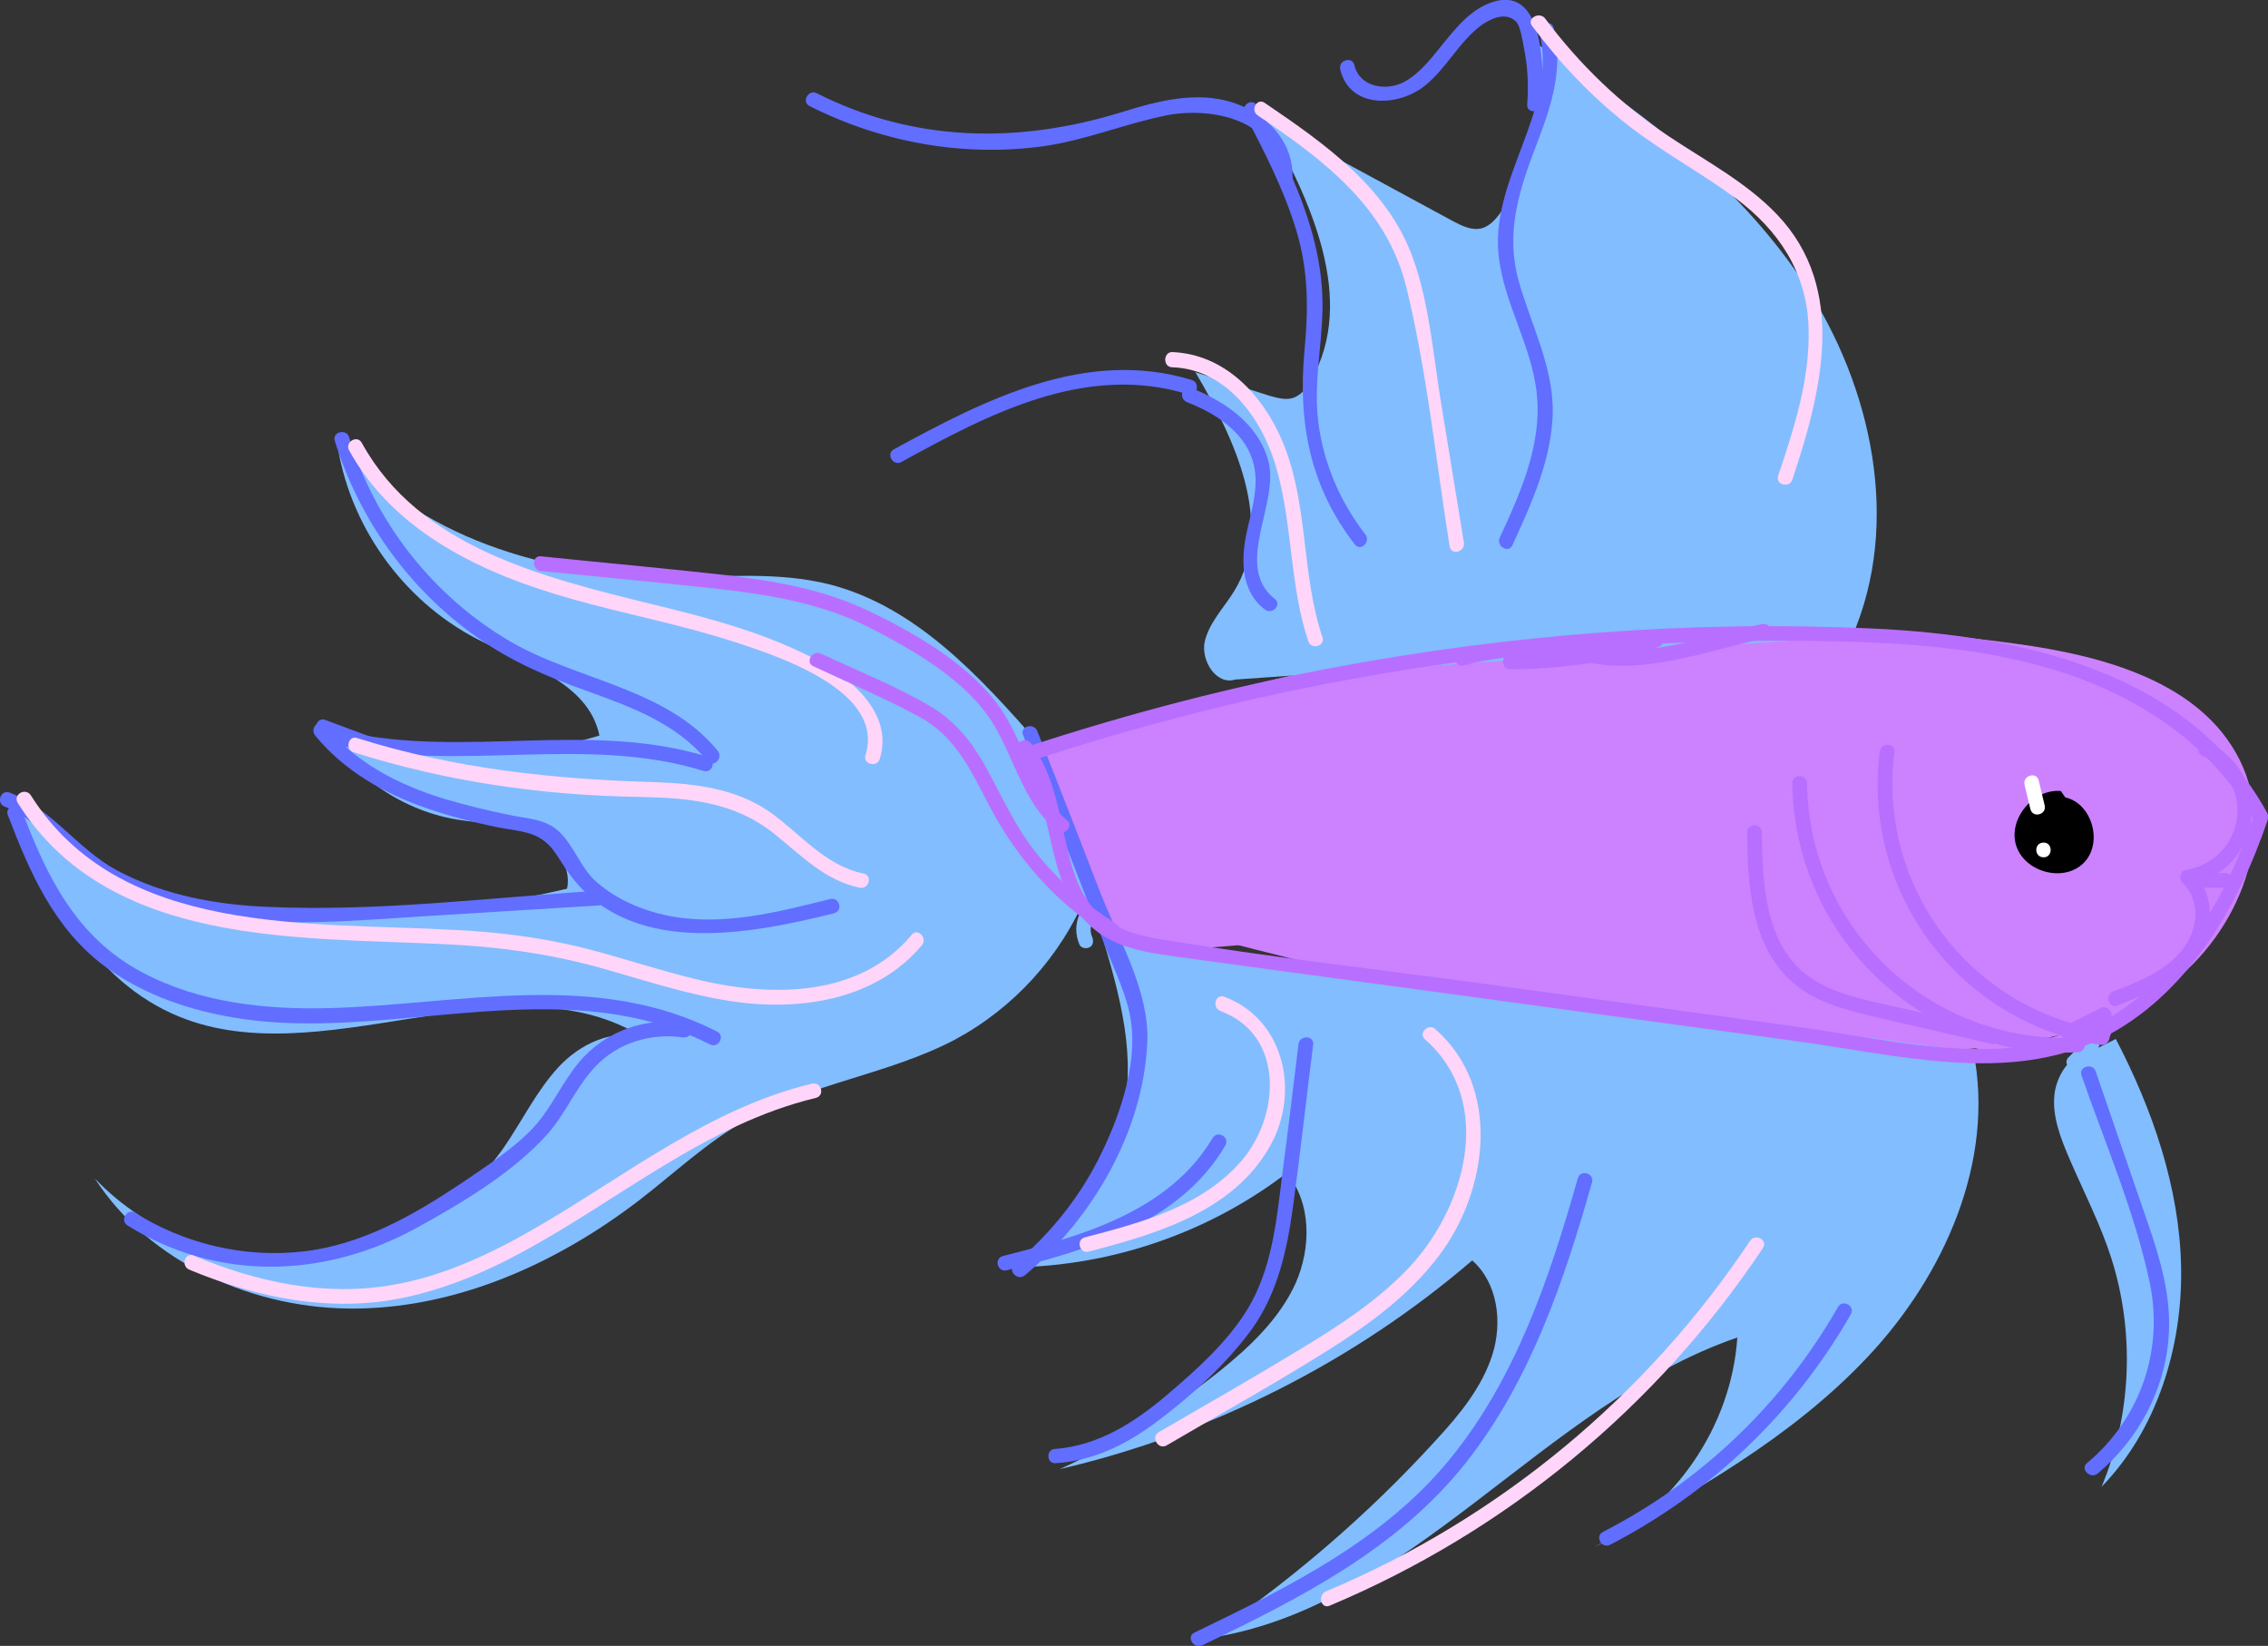 <?xml version="1.0" encoding="utf-8"?>
<!-- Generator: Adobe Illustrator 23.0.3, SVG Export Plug-In . SVG Version: 6.00 Build 0)  -->
<svg version="1.1" id="Layer_1" xmlns="http://www.w3.org/2000/svg" xmlns:xlink="http://www.w3.org/1999/xlink" x="0px" y="0px"
	 viewBox="0 0 462 335.2" style="enable-background:new 0 0 462 335.2;" xml:space="preserve">
<rect x="0" y="0" width="462" height="335.2" fill="#333333" stroke="none"/>
<style type="text/css">
	.st0{fill:#CC82FF;}
	.st1{fill:#82BDFF;}
	.st2{fill:#616EFF;}
	.st3{fill:#FFD6F9;}
	.st4{fill:#B86FFF;}
	.st5{fill:#FFFFFF;}
</style>
<g>
	<g>
		<path class="st0" d="M198,157.9c66.9-27.1,141-36.5,212.6-26.8c17.7,2.4,37.6,7.7,45.6,23.6c8.1,16.2-1,36.9-16,47.1
			s-34,12.2-52.1,12.3c-51.2,0.2-101.4-12.7-151-25.5c-8.3-2.1-16.8-4.4-23.7-9.4s-12-13.6-10.3-22"/>
	</g>
	<g>
		<path class="st1" d="M377.3,129.6c10-23.1,4.1-50.8-9.8-71.9c-13.9-21-34.7-36.4-56.1-49.8c7.1,10.2,1.7,24.3-5.2,34.6
			c-1.1,1.7-2.5,3.5-4.4,4c-2,0.5-4-0.5-5.9-1.5c-12.7-6.9-25.5-13.8-38.2-20.7c9.3,16.4,18.7,36.7,9.4,53.1
			c-0.9,1.6-2.1,3.2-3.9,3.7c-1.5,0.4-3.1-0.1-4.6-0.5c-5-1.6-10.1-3.2-15.1-4.8c8.1,13.7,16.2,31,7.9,44.6c-2.1,3.4-5.1,6.4-6,10.3
			c-0.8,3.9,2.4,8.9,6.2,7.7"/>
	</g>
	<g>
		<path class="st1" d="M211.7,151.6c-12-13.7-25.1-28.1-42.8-32.6c-10.4-2.6-21.2-1.5-31.9-1.5c-25.4-0.1-52.3-8.1-68.4-27.8
			c2.3,17,13.3,32.5,28.5,40.4c9.8,5.1,22.8,8.9,25,19.7c-18.6,5.7-39.2,4.6-57.1-3.1c5.6,10.5,16.2,18.2,28,20.2
			c4.9,0.8,10.1,0.8,14.8,2.6c4.7,1.9,8.8,6.6,7.7,11.5c-23.5,5.5-47.8,7.4-71.9,5.6c-4.9-0.4-9.9-0.9-14.3-3.1
			c-10.8-5.3-16.5-19.3-28.3-21.4c7.6,17.5,16.6,36.4,34,44.3c29.8,13.6,68.5-12.6,96.2,5c-6.2-2.1-13.1,1.2-17.5,6
			s-7.3,10.8-11,16.2c-9.1,13.1-24.3,21.7-40.2,22.9c-15.9,1.2-32.2-5-43.2-16.5c11.3,17.4,32.7,26.8,53.5,26.5
			c20.8-0.3,40.7-9.3,57.2-21.9c7.3-5.6,14.1-12.1,22.2-16.6c13.2-7.4,28.8-9.2,42.2-16.2c12-6.4,21.7-17,26.9-29.6"/>
	</g>
	<g>
		<path class="st1" d="M402,214.2c4.4,22.3-5.9,45.5-21.5,62.1s-35.8,27.8-55.8,38.8c16.4-7.7,28-24.6,29.2-42.7
			c-39.6,13.6-66.8,55.5-108.3,61.3c17.2-11.6,33.1-25.2,47.1-40.6c4.7-5.1,9.2-10.6,11.3-17.2s1.1-14.6-4.1-19.2
			c-24,20.6-53.1,35.3-84,42.5c11.6-5.3,22.6-12,32.6-20c6.2-5,12.1-10.6,15.4-17.8c3.2-7.2,3.3-16.4-1.8-22.5
			c-15.8,12.1-35.5,18.9-55.4,19.2c9-8.7,18.4-17.9,21.7-30c3.4-12.4-0.3-25.5-4-37.8"/>
	</g>
	<g>
		<g>
			<path class="st1" d="M222.5,190.9c-0.5-1.1-0.4-2.4,0.1-3.4c0.9-1.7-1.7-3.2-2.6-1.5c-1,2.1-1,4.3-0.1,6.4
				c0.3,0.7,1.4,0.9,2.1,0.5C222.7,192.5,222.8,191.6,222.5,190.9L222.5,190.9z"/>
		</g>
	</g>
	<g>
		<path class="st1" d="M431,211.6c7.5,14.4,13,30.3,13.3,46.5s-4.9,33.1-16.2,44.7c6.1-14.6,6.8-31.4,2-46.5
			c-2.2-6.9-5.6-13.5-8.5-20.2c-1.8-4.2-3.6-8.7-3.1-13.2c0.5-4.5,4-9.1,8.5-9.3"/>
	</g>
	<g>
		<g>
			<path class="st1" d="M423.5,217.4c1.2-1.2,2.5-2.5,3.7-3.7c1.4-1.4-0.8-3.5-2.1-2.1c-1.2,1.2-2.5,2.5-3.7,3.7
				C420,216.6,422.1,218.7,423.5,217.4L423.5,217.4z"/>
		</g>
	</g>
	<g>
		<g>
			<path class="st1" d="M424.9,211.6c1.9,0,1.9-3,0-3C423,208.6,423,211.6,424.9,211.6L424.9,211.6z"/>
		</g>
	</g>
	<g>
		<g>
			<path class="st0" d="M428.6,208.7c-3.4,0-6.3,1-9.4,2.2c-4.7,1.7-8.3,2.1-13.2,0.5c-8.4-2.8-16.7-6.1-25.1-9.2
				c-1.8-0.7-2.6,2.2-0.8,2.9c8.8,3.2,17.6,7.2,26.7,9.7c8.1,2.3,13.9-3,21.7-3.1C430.5,211.7,430.5,208.7,428.6,208.7L428.6,208.7z
				"/>
		</g>
	</g>
	<g>
		<g>
			<path class="st0" d="M421.2,211.4c3.1,0.1,6-1.5,7.7-4.1c1.1-1.6-1.5-3.1-2.6-1.5c-1.2,1.7-3.1,2.7-5.1,2.6
				C419.3,208.4,419.3,211.4,421.2,211.4L421.2,211.4z"/>
		</g>
	</g>
	<g>
		<g>
			<path class="st0" d="M257,189.7c-5.2-0.7-10.4-1.4-15.6-2c-4.8-0.6-11.6-0.6-14.3-5.5c-0.9-1.7-3.5-0.2-2.6,1.5
				c2.3,4.3,6.7,5.5,11.2,6.2c7,1.1,14.1,1.9,21.2,2.8C258.9,192.9,258.9,189.9,257,189.7L257,189.7z"/>
		</g>
	</g>
	<g>
		<g>
			<path class="st0" d="M223.3,173.5c-6.9,9.1,3.6,18.2,12.3,19.3c7,0.9,14.4-0.2,21.4-0.7c8.2-0.5,16.5-1,24.7-1.6
				c1.9-0.1,1.9-3.1,0-3c-11.4,0.7-22.8,1.5-34.2,2.2c-4.9,0.3-10.2,0.9-15-0.6c-5.7-1.8-10.9-8.4-6.6-14.1
				C227.1,173.5,224.4,172,223.3,173.5L223.3,173.5z"/>
		</g>
	</g>
	<g>
		<g>
			<path class="st2" d="M313.6,6.6c3.9,16.1-10.6,30.1-8.2,46.4c1.2,8.6,5.8,16.3,7.3,24.8c2.1,11.2-2.6,21.8-7.2,31.7
				c-0.8,1.7,1.8,3.3,2.6,1.5c3.9-8.5,7.9-17.3,8.2-26.7c0.2-9.7-4.5-18.2-7-27.3c-2.7-10.1,0.3-18.7,3.9-28.1
				c2.9-7.6,5.3-15.1,3.3-23.2C316.1,3.9,313.2,4.7,313.6,6.6L313.6,6.6z"/>
		</g>
	</g>
	<g>
		<g>
			<path class="st2" d="M253.5,23.1c4.1,7.9,8.2,15.8,10.7,24.3c2.4,8.2,2.3,16,1.5,24.3c-1.3,14.5,1.2,27.5,10.3,39.2
				c1.2,1.5,3.3-0.6,2.1-2.1c-5.2-6.7-8.6-14.7-9.6-23.2c-0.9-7.7,0.8-15.2,0.9-22.8c0.2-14.9-6.6-28.4-13.3-41.2
				C255.2,19.8,252.7,21.4,253.5,23.1L253.5,23.1z"/>
		</g>
	</g>
	<g>
		<g>
			<path class="st2" d="M241.8,81.9c4.6,1.8,9.2,4.5,11.9,8.7c3.4,5.4,1.9,10.9,0.5,16.7c-1.4,5.9-1.8,12.7,3.4,16.8
				c1.5,1.2,3.6-0.9,2.1-2.1c-8.5-6.7,0.9-19.3-1.3-28c-2-7.6-8.9-12.3-15.8-15C240.8,78.3,240,81.2,241.8,81.9L241.8,81.9z"/>
		</g>
	</g>
	<g>
		<g>
			<path class="st2" d="M68.2,89.8c5,16.1,15.2,30.3,29,40c6.9,4.9,14.4,8.1,22.3,10.9c9.1,3.3,18.3,6.6,24.6,14.3
				c1.2,1.5,3.3-0.6,2.1-2.1c-10.6-12.9-28.8-14.3-42.5-22.4c-15.6-9.2-27.3-24.2-32.6-41.5C70.5,87.2,67.6,88,68.2,89.8L68.2,89.8z
				"/>
		</g>
	</g>
	<g>
		<g>
			<path class="st2" d="M144.1,154.1c-24.1-7.4-49.5,0.4-73.8-5.1c-1.9-0.4-2.7,2.5-0.8,2.9c24.4,5.4,49.8-2.3,73.8,5.1
				C145.2,157.6,146,154.7,144.1,154.1L144.1,154.1z"/>
		</g>
	</g>
	<g>
		<g>
			<path class="st2" d="M65.4,149.5c5.7,2.1,11.5,4.3,17.2,6.4c1.8,0.7,2.6-2.2,0.8-2.9c-5.7-2.1-11.5-4.3-17.2-6.4
				C64.4,146,63.6,148.9,65.4,149.5L65.4,149.5z"/>
		</g>
	</g>
	<g>
		<g>
			<path class="st2" d="M64.2,149.8c5.9,7.2,14,11.8,22.7,14.8c4.6,1.6,9.3,2.8,14,3.8c2.4,0.5,5.1,0.7,7.4,1.5
				c3.9,1.3,5,4.3,7.2,7.4c12.3,17.8,36.7,13.1,54.4,8.7c1.9-0.5,1.1-3.4-0.8-2.9c-10.8,2.7-22.3,5.7-33.5,3.3
				c-5-1.1-9.9-3.2-13.9-6.6c-3.5-3-4.7-7.6-8-10.6c-2.6-2.4-6.5-2.5-9.8-3.2c-4.5-0.9-9-2-13.4-3.3c-9.4-2.9-18-7.3-24.3-15
				C65.1,146.2,63,148.3,64.2,149.8L64.2,149.8z"/>
		</g>
	</g>
	<g>
		<g>
			<path class="st2" d="M1,164.3c5.2,1.9,8.6,6.4,12.8,9.9c3.5,2.9,7.3,5.3,11.4,7.1c8.6,3.9,18,5.7,27.5,6.3
				c11.2,0.7,22.5-0.3,33.7-1c11.9-0.7,23.7-1.5,35.6-2.2c1.9-0.1,1.9-3.1,0-3c-22.3,1.4-45,4.3-67.3,3.3
				c-10.6-0.4-21.4-2.4-30.8-7.4c-8.1-4.3-13.4-12.7-22-15.9C0,160.8-0.8,163.7,1,164.3L1,164.3z"/>
		</g>
	</g>
	<g>
		<g>
			<path class="st2" d="M1.6,166c4.5,11.8,9.5,23.3,20,31c9.5,6.9,21.3,10.1,32.9,11.1c29.9,2.4,61.8-9.8,90.1,4.6
				c1.7,0.9,3.2-1.7,1.5-2.6c-24.7-12.6-52.2-5.6-78.5-4.8c-13.2,0.4-26.9-1-38.7-7.3c-13.3-7.1-19.3-19.3-24.4-32.8
				C3.8,163.4,0.9,164.2,1.6,166L1.6,166z"/>
		</g>
	</g>
	<g>
		<g>
			<path class="st2" d="M140,208.3c-8.3-1.2-16.6,1.5-22.1,8.1c-3.4,4.1-5.5,9.1-9.1,13.1c-4.2,4.5-9.6,7.9-14.7,11.4
				c-9.9,6.6-20.5,12.7-32.6,14c-11.9,1.3-23.9-1.6-34-7.9c-1.6-1-3.2,1.6-1.5,2.6c18.5,11.5,40.3,10.7,59,0.4
				c9.1-5,19.5-11.2,26.5-19c3.7-4.2,5.8-9.5,9.6-13.6c4.6-5,11.5-7.1,18.1-6.1C141.1,211.4,141.9,208.5,140,208.3L140,208.3z"/>
		</g>
	</g>
	<g>
		<g>
			<path class="st2" d="M427.3,300.1c9.9-8.3,15.6-21,14.4-34c-0.7-7.7-3.5-15-6-22.3c-2.9-8.5-5.9-17.1-8.8-25.6
				c-0.6-1.8-3.5-1-2.9,0.8c4.8,13.8,10.9,27.9,13.9,42.2c2.9,13.8-1.9,27.7-12.8,36.8C423.7,299.2,425.8,301.3,427.3,300.1
				L427.3,300.1z"/>
		</g>
	</g>
	<g>
		<g>
			<path class="st2" d="M328,314.6c20.5-10.6,37.5-26.8,49-46.9c1-1.7-1.6-3.2-2.6-1.5c-11.2,19.6-27.8,35.5-47.9,45.8
				C324.8,312.9,326.3,315.5,328,314.6L328,314.6z"/>
		</g>
	</g>
	<g>
		<g>
			<path class="st2" d="M244.9,335.1c19.7-9.5,39.8-19.6,53.7-37.2c13.1-16.6,20-37,25.7-57.1c0.5-1.9-2.4-2.7-2.9-0.8
				c-5.7,20.1-12.6,40.7-26,57.1c-13.6,16.7-33.1,26.2-52.1,35.4C241.6,333.3,243.1,335.9,244.9,335.1L244.9,335.1z"/>
		</g>
	</g>
	<g>
		<g>
			<path class="st2" d="M215,298c8-0.5,14.8-4,21.1-8.8c6.9-5.2,13.8-11.5,18.9-18.5c5.3-7.4,7.2-16.2,8.4-25c1.5-11,2.7-22,4.1-33
				c0.2-1.9-2.8-1.9-3,0c-1.1,9.1-2.2,18.2-3.4,27.3c-1.1,9-2.1,18.5-6.9,26.5c-4.1,6.8-10.5,12.5-16.5,17.6
				c-6.6,5.6-13.9,10.3-22.8,11C213.1,295.1,213.1,298.1,215,298L215,298z"/>
		</g>
	</g>
	<g>
		<g>
			<path class="st2" d="M208.8,259.7c13.7-11.5,24.1-29.2,24.9-47.4c0.5-10.2-5.7-20.8-9.4-30.1c-4.3-11.1-8.6-22.2-13-33.3
				c-0.7-1.8-3.6-1-2.9,0.8c3.7,9.6,7.5,19.2,11.2,28.8c1.9,4.8,3.7,9.6,5.6,14.4c1.9,4.9,4.5,10,5.2,15.2c1.3,9.3-2.6,20-6.7,28.1
				c-4.2,8.2-10,15.3-17.1,21.3C205.2,258.8,207.3,261,208.8,259.7L208.8,259.7z"/>
		</g>
	</g>
	<g>
		<g>
			<path class="st2" d="M205.1,258.7c16.7-4.2,35.2-9.6,44.5-25.4c1-1.7-1.6-3.2-2.6-1.5c-8.9,15-26.9,20-42.7,24
				C202.4,256.3,203.2,259.2,205.1,258.7L205.1,258.7z"/>
		</g>
	</g>
	<g>
		<g>
			<path class="st2" d="M263.3,36.2c0.2-6.7-4.3-12-10.3-14.6c-8-3.5-16.7-1.2-24.7,1.3c-20.9,6.4-42.1,6.1-61.9-3.9
				c-1.7-0.9-3.2,1.7-1.5,2.6c14.7,7.4,31.2,10.4,47.5,8.2c8.7-1.2,16.7-4.6,25.2-6.3c9-1.8,23,0.8,22.7,12.7
				C260.2,38.1,263.2,38.1,263.3,36.2L263.3,36.2z"/>
		</g>
	</g>
	<g>
		<g>
			<path class="st2" d="M314.1,21.2c0.4-6.3,0.7-23.9-9.7-20.9c-4.8,1.4-8,5.6-11,9.3c-2.1,2.6-4.4,5.5-7.4,7.1
				c-3.6,1.9-9,1.1-10.1-3.4c-0.4-1.9-3.3-1.1-2.9,0.8c1.9,8.1,11.8,7.7,17.2,3.4c4.5-3.6,7-9,11.6-12.4c1.9-1.3,5.1-2.9,7.2-0.5
				c0.7,0.9,1.2,3.9,1.4,5c0.8,3.9,1,7.7,0.7,11.6C310.9,23.2,313.9,23.1,314.1,21.2L314.1,21.2z"/>
		</g>
	</g>
	<g>
		<g>
			<path class="st2" d="M242.8,77.4c-21.5-6.6-42.2,4-60.7,14.1c-1.7,0.9-0.2,3.5,1.5,2.6c17.8-9.8,37.6-20.2,58.4-13.8
				C243.8,80.9,244.6,78,242.8,77.4L242.8,77.4z"/>
		</g>
	</g>
	<g>
		<g>
			<path class="st3" d="M71.1,91.7c9.3,16.9,27.6,25.3,45.4,30.3c11,3.1,22.2,5.2,33,8.7c8.9,2.9,30.9,10,26.8,23.1
				c-0.6,1.8,2.3,2.6,2.9,0.8c2.8-9-5.3-16.1-12.5-20c-10.6-5.7-22.5-8.8-34.1-11.6c-21.9-5.4-47.2-11.5-58.9-32.8
				C72.8,88.5,70.2,90,71.1,91.7L71.1,91.7z"/>
		</g>
	</g>
	<g>
		<g>
			<path class="st3" d="M72,153.2c19,6,38.4,8.8,58.3,9.1c10,0.2,19.3,1,27.4,7.5c5.5,4.4,10.3,9.5,17.4,11c1.9,0.4,2.7-2.5,0.8-2.9
				c-7.9-1.6-12.9-8.2-19.2-12.6c-6.8-4.7-15-5.7-23.1-6c-20.9-0.6-40.9-2.7-60.9-9C71,149.7,70.2,152.6,72,153.2L72,153.2z"/>
		</g>
	</g>
	<g>
		<g>
			<path class="st3" d="M3.6,163.5c18.5,29.4,57,27.3,87.2,28.8c10.6,0.5,20.9,1.9,31.1,4.7c9,2.5,17.8,5.5,27,6.9
				c13.8,2.1,29.4-0.1,38.9-11.4c1.2-1.5-0.9-3.6-2.1-2.1c-10.6,12.7-28.4,12.7-43.2,9.2c-8.5-2-16.7-4.9-25.1-6.9
				c-8.1-1.9-16.3-2.9-24.6-3.3c-29.5-1.7-68.3,1.5-86.5-27.4C5.2,160.3,2.6,161.8,3.6,163.5L3.6,163.5z"/>
		</g>
	</g>
	<g>
		<g>
			<path class="st3" d="M38.6,258.6c12.3,5.1,25.5,8.1,38.8,6.5c10.1-1.3,19.7-5.1,28.6-9.9c20-10.7,37.7-26.2,60.2-31.6
				c1.9-0.5,1.1-3.3-0.8-2.9c-20.8,5-37.6,18.5-55.8,29.1c-9.3,5.4-19.1,10.1-29.7,11.9c-13.8,2.4-27.7-0.6-40.5-6
				C37.6,255,36.8,257.9,38.6,258.6L38.6,258.6z"/>
		</g>
	</g>
	<g>
		<g>
			<path class="st3" d="M312.1,5.3c5.6,7.5,12,14.3,19.4,20.1c7,5.5,14.9,9.7,22.1,15c8.7,6.5,14.4,15,14.8,26.1
				c0.4,10.4-2.9,20.7-6.2,30.4c-0.6,1.8,2.3,2.6,2.9,0.8c5.9-17.7,11.4-38.8-3.1-54c-6.3-6.6-14.5-10.9-22-15.9
				c-9.8-6.5-18.3-14.7-25.3-24.1C313.5,2.3,310.9,3.8,312.1,5.3L312.1,5.3z"/>
		</g>
	</g>
	<g>
		<g>
			<path class="st3" d="M256.2,23.5c13.3,9,26.3,18.6,30.3,35.1c4.2,17.2,6,35.2,8.8,52.7c0.3,1.9,3.2,1.1,2.9-0.8
				c-1.6-9.8-3.2-19.6-4.8-29.4c-1.5-9.4-2.3-19.3-5.5-28.3c-5.1-14.5-18-23.5-30.2-31.8C256.1,19.8,254.6,22.4,256.2,23.5
				L256.2,23.5z"/>
		</g>
	</g>
	<g>
		<g>
			<path class="st3" d="M238.8,74.8c11.6,0.4,18.9,11.4,21.5,21.6c3,11.3,2.5,23.1,6.2,34.2c0.6,1.8,3.5,1,2.9-0.8
				c-4.4-13-2.8-27.3-8.2-40c-4-9.4-11.7-17.7-22.5-18.1C236.9,71.8,236.9,74.8,238.8,74.8L238.8,74.8z"/>
		</g>
	</g>
	<g>
		<g>
			<path class="st3" d="M270.9,327c35.9-15.1,66.6-40.4,88.2-72.8c1.1-1.6-1.5-3.1-2.6-1.5c-21.1,31.7-51.3,56.7-86.4,71.4
				C268.3,324.9,269.1,327.8,270.9,327L270.9,327z"/>
		</g>
	</g>
	<g>
		<g>
			<path class="st3" d="M237.6,294.4c10.9-6.4,21.9-12.5,32.6-19.2c8.5-5.3,16.7-11.3,22.8-19.3c10.1-13.2,13-34.3-0.6-46.3
				c-1.4-1.3-3.6,0.8-2.1,2.1c14.6,12.9,8,34.9-3.8,47c-6.4,6.6-14.2,11.6-22,16.3c-9.4,5.7-19,11.2-28.5,16.7
				C234.4,292.7,235.9,295.3,237.6,294.4L237.6,294.4z"/>
		</g>
	</g>
	<g>
		<g>
			<path class="st3" d="M221.8,254.9c14.2-3.7,30.5-8.5,37.6-22.8c5.2-10.7,1.8-24.7-10-29.1c-1.8-0.7-2.6,2.2-0.8,2.9
				c13.2,4.9,12.1,21.5,4.3,30.5c-8,9.3-20.4,12.6-31.9,15.6C219.1,252.5,219.9,255.4,221.8,254.9L221.8,254.9z"/>
		</g>
	</g>
	<g>
		<g>
			<path class="st4" d="M428.7,209.9c-27.4-4.3-46.2-29.2-42.8-56.8c0.2-1.9-2.8-1.9-3,0c-3.6,28.8,16.3,55.2,45,59.7
				C429.7,213.1,430.6,210.2,428.7,209.9L428.7,209.9z"/>
		</g>
	</g>
	<g>
		<g>
			<path class="st4" d="M423.3,211.3c-29.8,1.5-54.8-21.9-55.2-51.8c0-1.9-3-1.9-3,0c0.4,31.5,26.7,56.4,58.2,54.8
				C425.2,214.2,425.2,211.2,423.3,211.3L423.3,211.3z"/>
		</g>
	</g>
	<g>
		<g>
			<path class="st4" d="M406.4,209.7c-6.5-1.5-13-3-19.5-4.5c-5.8-1.3-12.1-2.4-17.2-5.5c-10.2-6.2-10.7-19.6-10.8-30.2
				c0-1.9-3-1.9-3,0c0.1,10.6,0.7,23.2,9.4,30.7c4.3,3.7,9.9,5.3,15.4,6.6c8.3,2,16.6,3.8,24.9,5.8
				C407.5,213,408.3,210.1,406.4,209.7L406.4,209.7z"/>
		</g>
	</g>
	<g>
		<g>
			<path class="st4" d="M461.8,165.5c-15.8-28.8-50.1-36.1-80.4-37.5c-36.8-1.7-73.8,1.2-110,8c-20.7,3.9-41,9.2-61,15.7
				c-1.8,0.6-1,3.5,0.8,2.9c33.6-11,68.3-18.4,103.5-21.8c17.2-1.7,34.4-2.4,51.7-2.3c17.5,0.2,35.4,0.8,52.3,6
				c16.6,5.1,31.9,15,40.4,30.5C460.1,168.7,462.7,167.1,461.8,165.5L461.8,165.5z"/>
		</g>
	</g>
	<g>
		<g>
			<path class="st4" d="M459,166.4c-5.4,16.1-14.7,32.5-29.9,41.2c-18.9,10.9-42.7,4.3-63,1.5c-21.6-3-43.3-5.9-64.9-8.9
				c-21.4-2.9-42.8-5.3-64.1-8.8c-5.2-0.8-10.5-2.2-14.2-6.2c-2.9-3.2-4.3-7.5-5.3-11.6c-1.9-7.7-2.7-15.7-7.6-22.2
				c-1.1-1.5-3.8,0-2.6,1.5c8.9,11.9,4.1,31.7,19.6,38.9c3.9,1.8,8.2,2.4,12.4,3c6.6,0.9,13.1,1.8,19.7,2.7
				c11.8,1.6,23.6,3.2,35.4,4.8c23.9,3.3,47.9,6.5,71.8,9.8c19.9,2.7,42.8,8.8,61.8-0.6c17.3-8.6,27.8-26.7,33.8-44.4
				C462.5,165.4,459.6,164.6,459,166.4L459,166.4z"/>
		</g>
	</g>
	<g>
		<g>
			<path class="st4" d="M358.9,127.1c-10.9,2.4-23,6.8-34.2,5c-9.4-1.5-18-1.9-27.3,0.5c-1.9,0.5-1.1,3.4,0.8,2.9
				c5.4-1.4,10.9-2.1,16.5-1.8c5,0.3,9.8,1.8,14.8,1.9c10,0.2,20.5-3.5,30.2-5.7C361.6,129.5,360.8,126.7,358.9,127.1L358.9,127.1z"
				/>
		</g>
	</g>
	<g>
		<g>
			<path class="st4" d="M307.6,136.3c10.3,0,20.4-1.5,30.2-4.5c1.8-0.6,1.1-3.5-0.8-2.9c-9.6,2.9-19.4,4.3-29.4,4.3
				C305.7,133.3,305.7,136.3,307.6,136.3L307.6,136.3z"/>
		</g>
	</g>
	<g>
		<path d="M420.7,162.4c5.5,1.2,7.8,9.4,3.7,13.4s-12,1.8-13.7-3.6c-1.7-5.4,3.5-11.6,9.1-11.1"/>
	</g>
	<g>
		<g>
			<path class="st5" d="M416.5,164c-0.4-1.7-0.8-3.3-1.2-5c-0.4-1.9-3.3-1.1-2.9,0.8c0.4,1.7,0.8,3.3,1.2,5
				C414.1,166.7,417,165.9,416.5,164L416.5,164z"/>
		</g>
	</g>
	<g>
		<g>
			<path class="st5" d="M416.3,174.6c1.9,0,1.9-3,0-3C414.3,171.6,414.3,174.6,416.3,174.6L416.3,174.6z"/>
		</g>
	</g>
	<g>
		<g>
			<path class="st4" d="M448.6,153.9c11.1,5.5,8.8,21.2-3.4,23.3c-1.1,0.2-1.4,1.8-0.7,2.5c4,3.8,3.2,9.9-0.1,13.9
				c-3.5,4.3-8.9,6.4-13.9,8.3c-1.8,0.7-1,3.6,0.8,2.9c6.6-2.6,14.1-5.5,17.4-12.3c2.4-5,2-11-2.1-14.9c-0.2,0.8-0.4,1.7-0.7,2.5
				c14.8-2.6,17.5-22.2,4.1-28.8C448.4,150.5,446.9,153.1,448.6,153.9L448.6,153.9z"/>
		</g>
	</g>
	<g>
		<g>
			<path class="st4" d="M448.4,180.8c1.6,0,3.3,0,4.9,0c1.9,0,1.9-3,0-3c-1.6,0-3.3,0-4.9,0C446.4,177.8,446.4,180.8,448.4,180.8
				L448.4,180.8z"/>
		</g>
	</g>
	<g>
		<g>
			<path class="st4" d="M422,211.6c2.5-1.2,4.9-2.5,7.4-3.7c1.7-0.9,0.2-3.5-1.5-2.6c-2.5,1.2-4.9,2.5-7.4,3.7
				C418.8,209.8,420.3,212.4,422,211.6L422,211.6z"/>
		</g>
	</g>
	<g>
		<g>
			<path class="st4" d="M227.3,188.1c-6.2-3.9-11.7-8.7-16.3-14.5c-4.3-5.4-7-11.6-10.3-17.6c-2.8-5-6.2-9.2-11.1-12.1
				c-7.1-4.2-15-7.3-22.4-10.8c-1.7-0.8-3.3,1.8-1.5,2.6c7.2,3.4,14.6,6.5,21.6,10.3c7,3.8,10.2,10.3,13.7,17.1
				c5.8,11.4,13.9,20.7,24.8,27.5C227.4,191.7,228.9,189.1,227.3,188.1L227.3,188.1z"/>
		</g>
	</g>
	<g>
		<g>
			<path class="st4" d="M217.4,167.1c-7.5-6.3-8.7-16.7-14.6-24.2c-6.2-8-16.7-14.1-25.7-18.4c-9.3-4.5-19.4-6.2-29.5-7.4
				c-12.4-1.4-24.9-2.5-37.4-3.8c-1.9-0.2-1.9,2.8,0,3c11.3,1.1,22.6,2.2,33.9,3.4c11.4,1.2,22.9,2.9,33.2,8.2
				c9.1,4.7,19.8,10.8,25.2,19.8c4.3,7.3,6.1,15.9,12.8,21.5C216.7,170.4,218.8,168.3,217.4,167.1L217.4,167.1z"/>
		</g>
	</g>
</g>
</svg>
